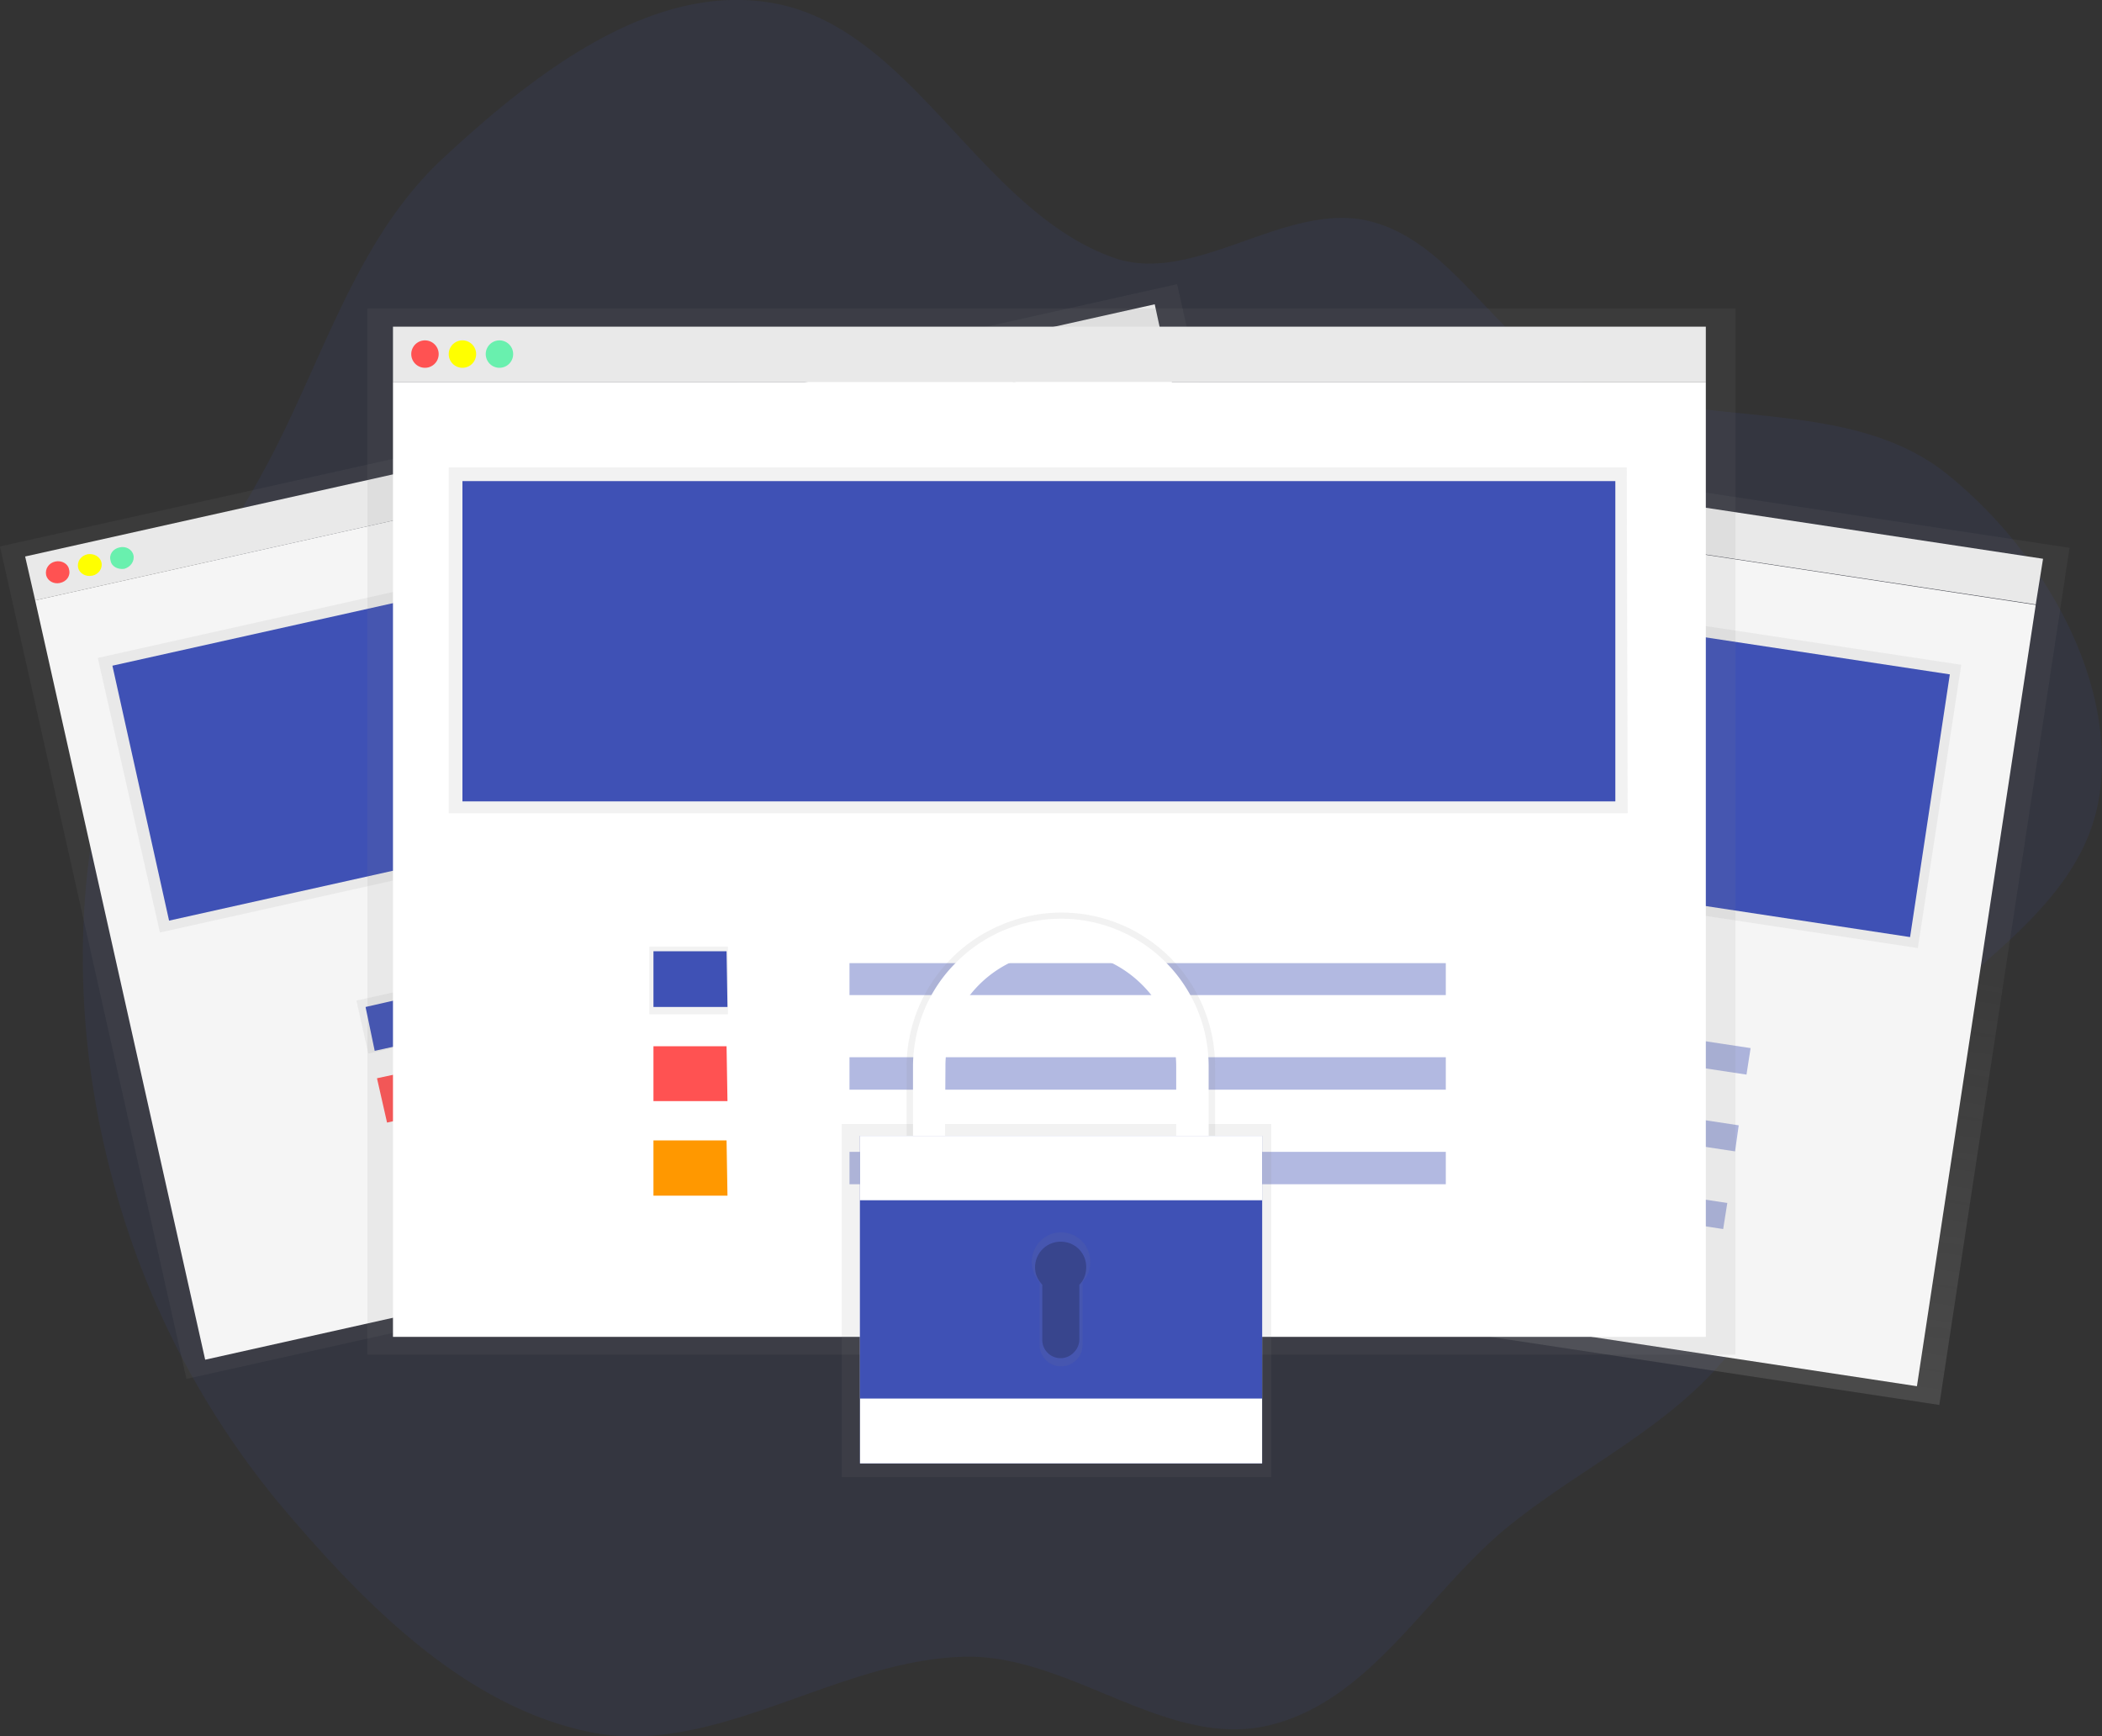 <svg id="il_not_paid" xmlns="http://www.w3.org/2000/svg" fill="none" viewBox="0 0 460 380"><rect x="0" y="0" width="460" height="380" fill="#333333" stroke="none"/><path fill="#3f51b5" fill-rule="evenodd" d="M243.4 56.3c18 6.6 38.1-12.7 56.7-7.8 18.5 4.9 27.5 27 45 34.6 25.7 11.3 59 3.1 80.9 20.6 20.5 16.4 37.4 44.7 33.4 70.6-4.4 28.4-38.7 41.8-54.6 65.7-11.5 17.4-13.2 39.8-26.2 56-12.8 16.2-32.3 25-48.4 38-17.8 14.4-30 38.2-52.4 43.6-22.1 5.4-43.2-15.1-66-15-28.5.3-55.3 22.4-83.2 16.4-27-5.8-48.4-27.5-66.3-48.5a186 186 0 01-38.1-74c-7-27-8.2-55.5-2.3-82.7 5.8-26.2 23.4-47.7 36.2-71.5 12.5-23.1 19.7-50 39-67.8 19.4-18 44.8-38 71-34 31.2 4.7 45.7 45 75.3 55.8z" clip-rule="evenodd" opacity=".1"/><path fill="#f5f5f5" d="M211.9 86.7l-1.5 10 235.1 35.6 1.6-10z"/><path fill="url(#l)" d="M207.8 82.7l-28.6 187.6 245.2 37.2 28.5-187.6z"/><path fill="#f5f5f5" d="M210.3 96.7l-26 171 235.2 35.7 26-171z"/><path fill="#ff5252" d="M219.3 93a2.5 2.5 0 10-4.9-.8 2.5 2.5 0 004.9.7z"/><path fill="#ff0" d="M226 94a2.5 2.5 0 10-4.9-.8 2.5 2.5 0 004.9.7z"/><path fill="#69f0ae" d="M232.7 95a2.5 2.5 0 10-4.9-.8 2.5 2.5 0 004.8.8z"/><path fill="url(#i)" d="M218 113.5l-9.5 62 211.2 32 9.5-62z"/><path fill="#3f51b5" d="M426.7 147.6l-206.6-31.3-8.8 57.4L418 205.1z"/><path fill="url(#h)" d="M241 204.8l-2 12 14.2 2.2 1.8-12z"/><path fill="#3f51b5" d="M254.7 207.8l-13.3-2-1.5 9.9 13.3 2z"/><path fill="#ff5252" d="M252 224.7l-13.2-2-1.5 10 13.3 2z"/><path fill="#ff9800" d="M249.5 241.7l-13.2-2-1.6 9.9 13.3 2z"/><g fill="#3f51b5"><path d="M383.1 229.4l-106.8-16.2-.9 5.8 106.8 16.2zM380.5 246.3l-106.8-16.2-.9 5.8L379.7 252zM378 263.3L271 247l-.9 5.7L377.1 269z" opacity=".4"/></g><path fill="#f5f5f5" d="M252.7 66.6L5.5 121.8l2.2 9.6 247.1-55.1z"/><path fill="url(#g)" d="M257.6 62.2L0 119.6l40.8 182.2 257.6-57.4z"/><path fill="#f5f5f5" d="M254.8 76.3L7.7 131.4l37.2 166.2L292 242.4z"/><path fill="#ff5252" d="M13.1 127.6c1.5-.3 2.4-1.6 2-3-.2-1.2-1.6-2-3-1.7-1.4.3-2.3 1.6-2 3 .3 1.2 1.6 2 3 1.7z"/><path fill="#ff0" d="M20.2 126c1.4-.3 2.3-1.6 2-2.9-.3-1.3-1.7-2-3-1.8-1.5.3-2.4 1.6-2.1 3 .3 1.2 1.7 2 3 1.7z"/><path fill="#69f0ae" d="M27.2 124.5c1.4-.4 2.3-1.7 2-3-.3-1.3-1.7-2-3-1.7-1.5.3-2.4 1.6-2 2.9.2 1.3 1.6 2 3 1.8z"/><path fill="url(#f)" d="M243.4 94.4L21.4 144 35 204.1l222-49.5z"/><path fill="#3f51b5" d="M241.7 97.3L24.6 145.7 37 201.5l217.1-48.4z"/><path fill="url(#e)" d="M92.8 215.7L78 219l2.6 11.6 14.8-3.3z"/><path fill="#3f51b5" d="M94 217.2l-14 3.2L82 230l14-3.1z"/><path fill="#ff5252" d="M96.4 233l-13.9 3 2.2 9.7 13.9-3.1z"/><path fill="#ff9800" d="M101.4 250.2l-14 3.2 2.2 9.6 14-3z"/><g fill="#3f51b5"><path d="M228.5 188.3l-112.2 25 1.2 5.7 112.3-25zM232.2 204.8l-112.2 25 1.2 5.6 112.3-25zM236 221.2l-112.4 25 1.3 5.7 112.3-25z" opacity=".4"/></g><path fill="#f5f5f5" d="M373.3 71.5H86v12.1h287.3z"/><path fill="url(#d)" d="M379.8 67.5H80.4v229h299.4z"/><path fill="#fff" d="M373.3 83.6H86v209h287.3z"/><path fill="#ff5252" d="M93 80.5a3 3 0 100-6 3 3 0 000 6z"/><path fill="#ff0" d="M101.2 80.5a3 3 0 100-6 3 3 0 000 6z"/><path fill="#69f0ae" d="M109.3 80.5a3 3 0 100-6 3 3 0 000 6z"/><path fill="url(#c)" d="M356 102.3H98.2V178h258z"/><path fill="#3f51b5" d="M353.5 105.3H101.2v70.1h252.3z"/><path fill="url(#b)" d="M159.3 207.2h-17.2V222h17.2z"/><path fill="#3f51b5" d="M159 208.2H143v12.2h16.2z"/><path fill="#ff5252" d="M159 229H143v12h16.2z"/><path fill="#ff9800" d="M159 249.6H143v12.1h16.2z"/><g fill="#3f51b5"><path d="M316.4 210.8H185.9v7h130.5zM316.4 231.4H185.9v7.1h130.5zM316.4 252.1H185.9v7.1h130.5z" opacity=".4"/></g><path fill="url(#a)" d="M278.2 246h-94v77.3h94z"/><path fill="url(#k)" d="M205.8 233.8a26.3 26.3 0 0145-18.6c5 5 7.7 11.6 7.7 18.6v16.8h7.4v-16.8a33.6 33.6 0 00-46.7-31.4 33.7 33.7 0 00-20.8 31.4v16.8h7.4z"/><path fill="#fff" d="M206.9 233.5a25.2 25.2 0 0143.1-17.9 25.2 25.2 0 017.4 17.9v16.1h7.1v-16.1a32.3 32.3 0 00-55.2-22.9c-6.1 6-9.5 14.3-9.5 22.9v16.1h7z"/><path fill="#3f51b5" d="M276.2 248.6h-88v71.7h88z"/><path fill="#fff" d="M276.2 248.6h-88v71.7h88z"/><path fill="#3f51b5" d="M276.2 262.7h-88v43.4h88z"/><path fill="url(#j)" d="M238.6 276.2a6.4 6.4 0 00-8.8-6 6.5 6.5 0 00-2.3 10.4v13.8a4.7 4.7 0 008 3.3c.9-.9 1.4-2 1.4-3.3v-13.8a6.4 6.4 0 001.7-4.4z"/><path fill="#000" d="M237.7 277.4a5.5 5.5 0 00-5-5.6 5.6 5.6 0 00-6 7c.3 1 .8 1.7 1.4 2.4V293a4 4 0 007 2.9 4 4 0 001.1-2.9v-11.8c1-1 1.5-2.4 1.5-3.8z" opacity=".2"/><defs><linearGradient id="l" x1="299.9" x2="328.3" y1="288.1" y2="101.1" gradientTransform="matrix(1.007 0 0 1.003 0 0)" gradientUnits="userSpaceOnUse"><stop offset="0" stop-color="gray" stop-opacity=".3"/><stop offset=".5" stop-color="gray" stop-opacity=".1"/><stop offset="1" stop-color="gray" stop-opacity=".1"/></linearGradient><linearGradient id="i" x1="34577" x2="38551" y1="101196" y2="75089" gradientTransform="matrix(1.007 0 0 1.003 0 0)" gradientUnits="userSpaceOnUse"><stop offset="0" stop-color="gray" stop-opacity=".3"/><stop offset=".5" stop-color="gray" stop-opacity=".1"/><stop offset="1" stop-color="gray" stop-opacity=".1"/></linearGradient><linearGradient id="h" x1="7015.9" x2="7067.1" y1="8653.8" y2="8317.3" gradientTransform="matrix(1.007 0 0 1.003 0 0)" gradientUnits="userSpaceOnUse"><stop offset="0" stop-color="gray" stop-opacity=".3"/><stop offset=".5" stop-color="gray" stop-opacity=".1"/><stop offset="1" stop-color="gray" stop-opacity=".1"/></linearGradient><linearGradient id="g" x1="135543" x2="120489" y1="85258" y2="18029" gradientTransform="matrix(1.007 0 0 1.003 0 0)" gradientUnits="userSpaceOnUse"><stop offset="0" stop-color="gray" stop-opacity=".3"/><stop offset=".5" stop-color="gray" stop-opacity=".1"/><stop offset="1" stop-color="gray" stop-opacity=".1"/></linearGradient><linearGradient id="f" x1="100016" x2="98372" y1="3841.5" y2="-3497.8" gradientTransform="matrix(1.007 0 0 1.003 0 0)" gradientUnits="userSpaceOnUse"><stop offset="0" stop-color="gray" stop-opacity=".3"/><stop offset=".5" stop-color="gray" stop-opacity=".1"/><stop offset="1" stop-color="gray" stop-opacity=".1"/></linearGradient><linearGradient id="e" x1="5690.1" x2="5628.8" y1="4886.4" y2="4612.2" gradientTransform="matrix(1.007 0 0 1.003 0 0)" gradientUnits="userSpaceOnUse"><stop offset="0" stop-color="gray" stop-opacity=".3"/><stop offset=".5" stop-color="gray" stop-opacity=".1"/><stop offset="1" stop-color="gray" stop-opacity=".1"/></linearGradient><linearGradient id="d" x1="135430" x2="135430" y1="106197" y2="2461.9" gradientTransform="matrix(1.007 0 0 1.003 0 0)" gradientUnits="userSpaceOnUse"><stop offset="0" stop-color="gray" stop-opacity=".3"/><stop offset=".5" stop-color="gray" stop-opacity=".1"/><stop offset="1" stop-color="gray" stop-opacity=".1"/></linearGradient><linearGradient id="c" x1="115163" x2="115163" y1="17426" y2="6102.1" gradientTransform="matrix(1.007 0 0 1.003 0 0)" gradientUnits="userSpaceOnUse"><stop offset="0" stop-color="gray" stop-opacity=".3"/><stop offset=".5" stop-color="gray" stop-opacity=".1"/><stop offset="1" stop-color="gray" stop-opacity=".1"/></linearGradient><linearGradient id="b" x1="5232.9" x2="5232.9" y1="4825.8" y2="4402.5" gradientTransform="matrix(1.007 0 0 1.003 0 0)" gradientUnits="userSpaceOnUse"><stop offset="0" stop-color="gray" stop-opacity=".3"/><stop offset=".5" stop-color="gray" stop-opacity=".1"/><stop offset="1" stop-color="gray" stop-opacity=".1"/></linearGradient><linearGradient id="a" x1="42896" x2="42896" y1="40093" y2="28311" gradientTransform="matrix(1.007 0 0 1.003 0 0)" gradientUnits="userSpaceOnUse"><stop offset="0" stop-color="gray" stop-opacity=".3"/><stop offset=".5" stop-color="gray" stop-opacity=".1"/><stop offset="1" stop-color="gray" stop-opacity=".1"/></linearGradient><linearGradient id="k" x1="41144" x2="41144" y1="28854" y2="23780" gradientTransform="matrix(1.007 0 0 1.003 0 0)" gradientUnits="userSpaceOnUse"><stop offset="0" stop-color="gray" stop-opacity=".3"/><stop offset=".5" stop-color="gray" stop-opacity=".1"/><stop offset="1" stop-color="gray" stop-opacity=".1"/></linearGradient><linearGradient id="j" x1="8061.1" x2="8061.1" y1="19576" y2="17882" gradientTransform="matrix(1.007 0 0 1.003 0 0)" gradientUnits="userSpaceOnUse"><stop offset="0" stop-color="gray" stop-opacity=".3"/><stop offset=".5" stop-color="gray" stop-opacity=".1"/><stop offset="1" stop-color="gray" stop-opacity=".1"/></linearGradient></defs></svg>
